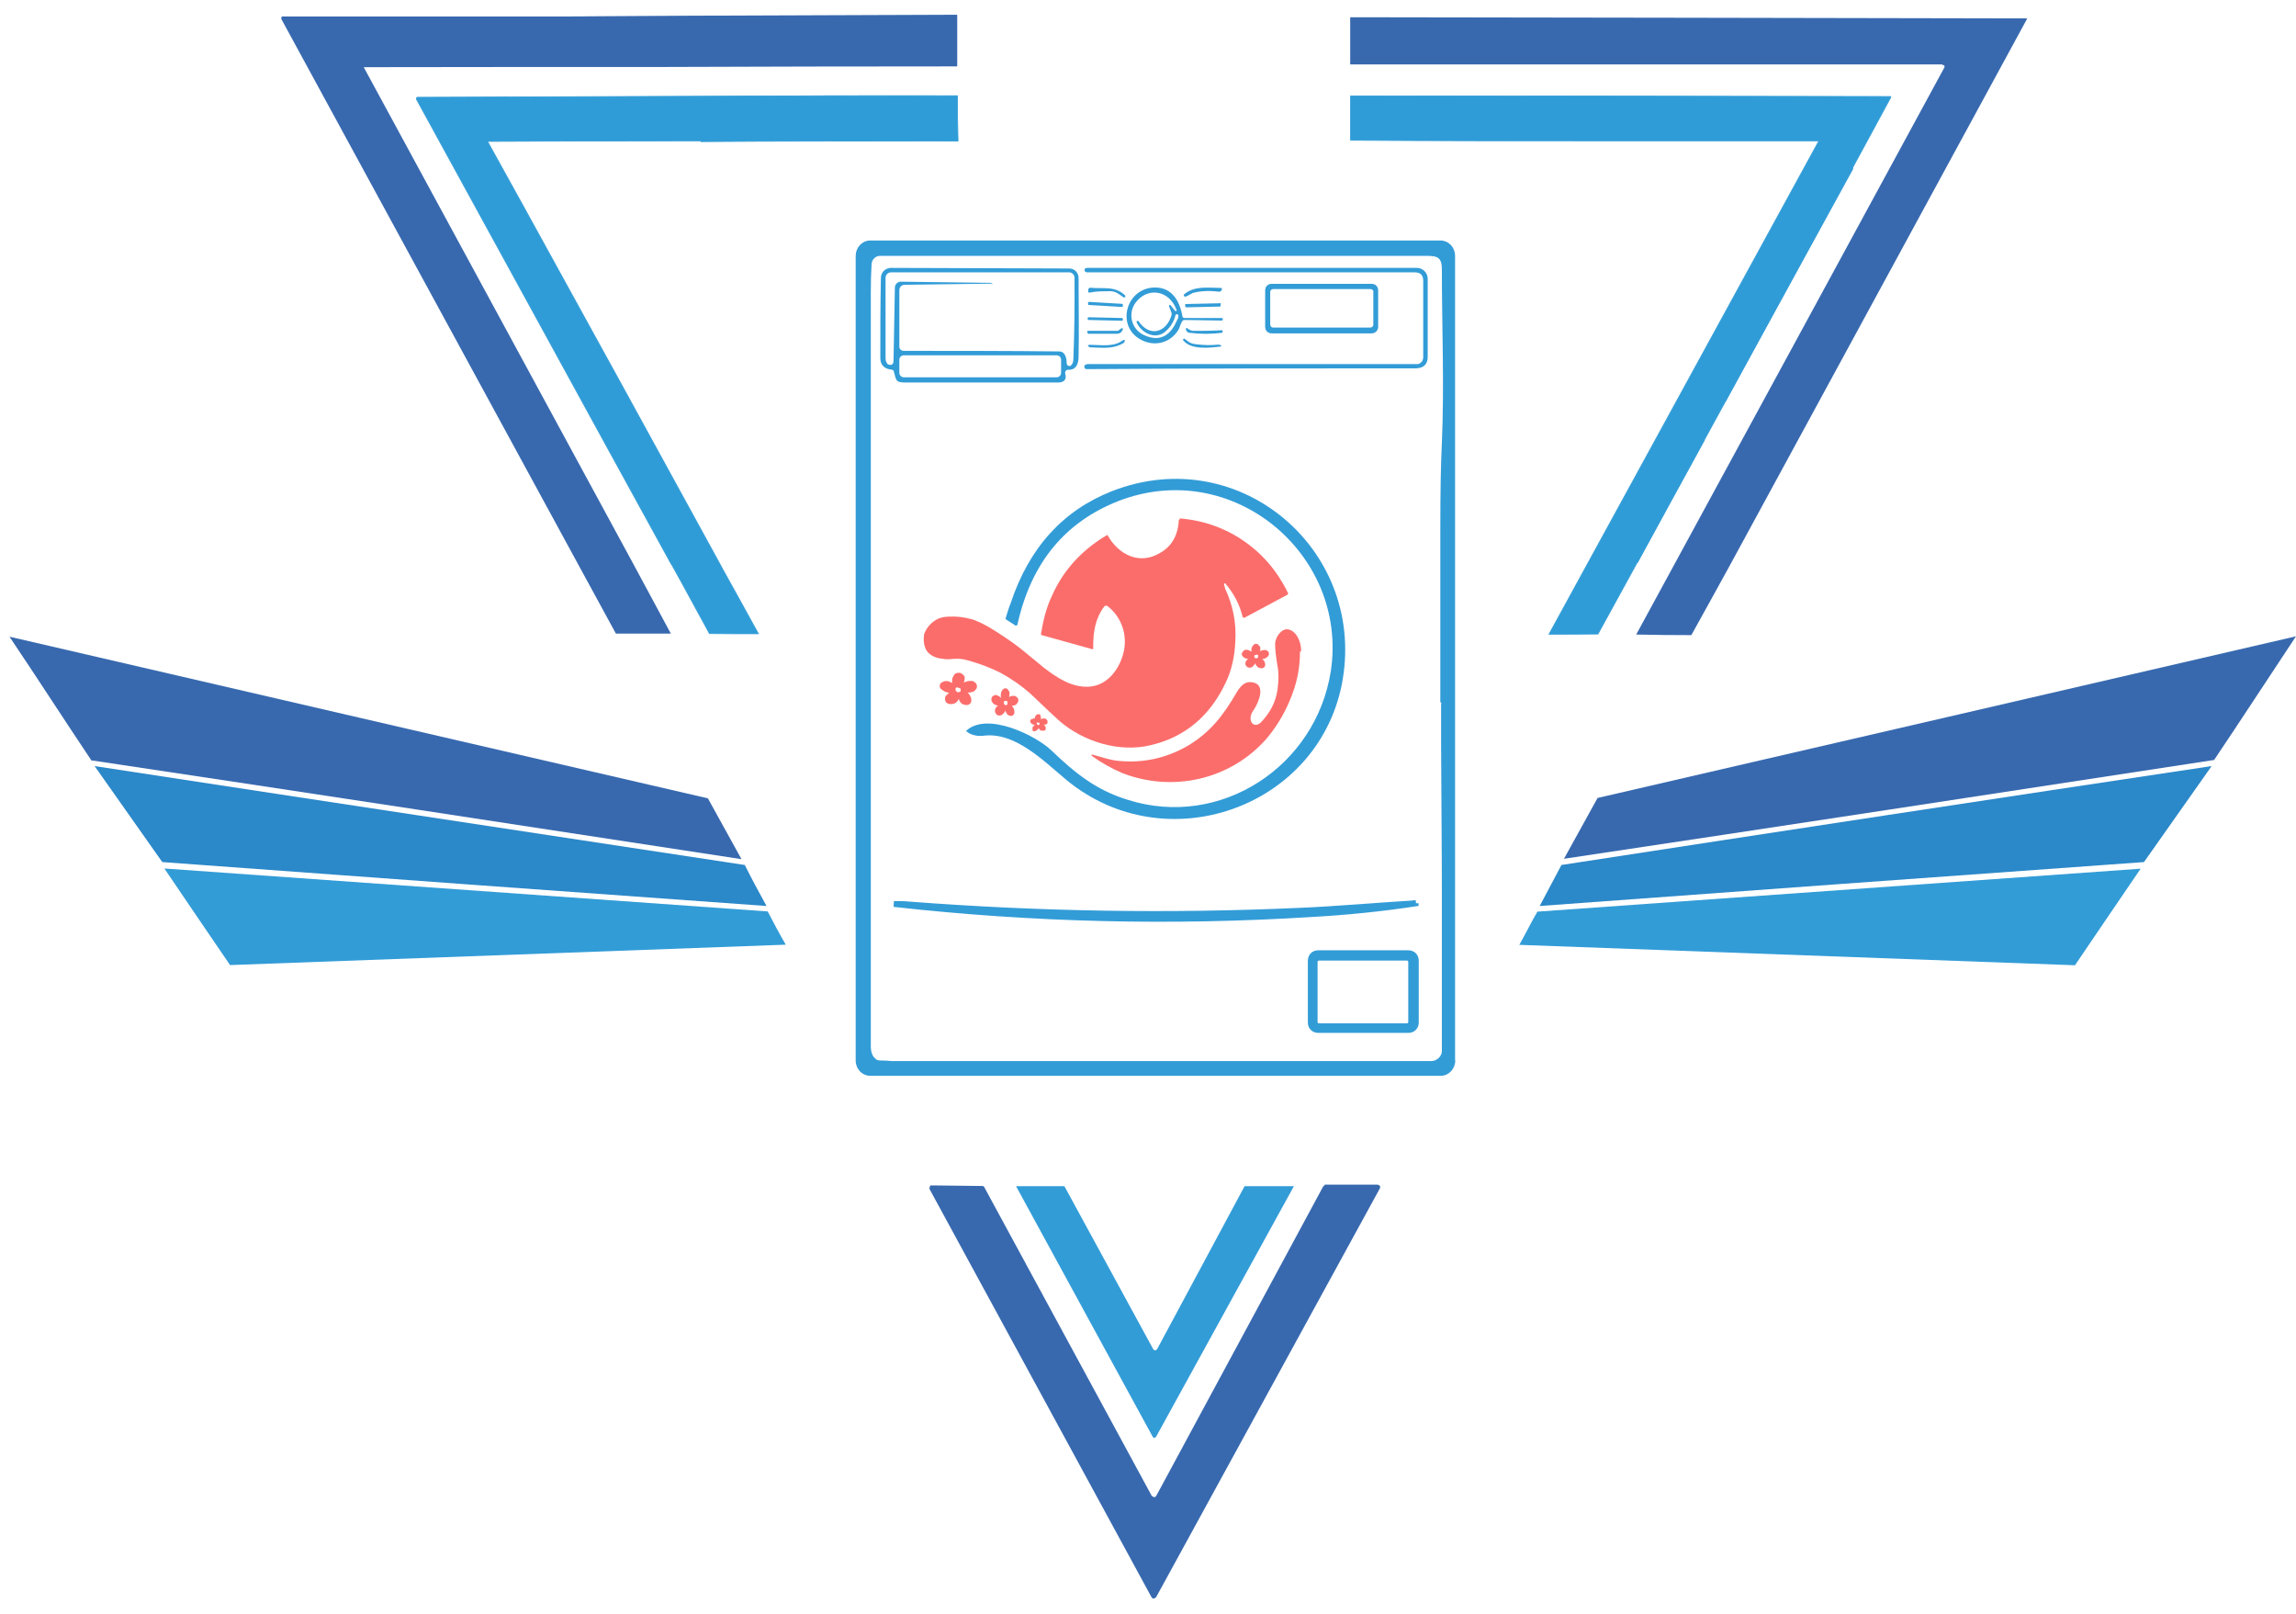 <svg width="138" height="97" viewBox="0 0 138 97" fill="none" xmlns="http://www.w3.org/2000/svg">
<g clip-path="url(#clip0_280_5)">
<path d="M121.836 1.094V1.129L103.922 34.067C103.164 35.433 102.417 36.811 101.658 38.165C100.561 38.165 99.441 38.154 98.344 38.13C104.529 26.77 110.691 15.421 116.876 4.037C116.876 4.037 116.876 3.92 116.83 3.908H116.748V3.873H81.153V1.036C94.726 1.048 108.287 1.083 121.836 1.106V1.094Z" fill="#3869AF"/>
<path d="M79.671 71.186H82.799C82.799 71.186 82.951 71.221 82.951 71.302V71.384L69.483 95.985C69.483 95.985 69.366 96.079 69.285 96.055C69.285 96.055 69.25 96.02 69.215 95.985L55.864 71.442C55.864 71.442 55.864 71.291 55.934 71.232H56.016L59.05 71.267C59.05 71.267 59.143 71.267 59.166 71.349L69.226 89.89C69.226 89.89 69.343 89.984 69.425 89.96L69.495 89.89L79.531 71.291C79.531 71.291 79.613 71.209 79.648 71.209L79.613 71.174H79.683L79.671 71.186Z" fill="#3869AF"/>
<path d="M43.283 33.927C44.054 35.305 44.824 36.706 45.583 38.084C44.602 38.084 43.633 38.084 42.642 38.072C41.883 36.694 41.136 35.293 40.366 33.916H40.354C35.231 24.598 30.154 15.293 25.031 5.963C25.031 5.963 25.031 5.847 25.078 5.847H25.113C32.313 5.812 39.514 5.8 46.715 5.765C47.088 5.765 48.29 5.765 49.912 5.753C53.157 5.753 55.806 5.742 57.545 5.753C57.545 6.676 57.556 7.575 57.58 8.474C53.25 8.474 46.458 8.474 42.128 8.509V8.462C38.965 8.462 32.477 8.474 29.302 8.497C30.061 9.875 30.831 11.253 31.601 12.654C35.511 19.741 39.409 26.84 43.295 33.939L43.283 33.927Z" fill="#2F9CD7" stroke="#329CD7" stroke-width="0.047" stroke-miterlimit="10"/>
<path d="M113.644 5.812V5.847C112.921 7.178 112.057 8.789 111.334 10.109C106.245 19.484 101.157 28.802 96.045 38.096C95.077 38.108 94.108 38.108 93.105 38.108C98.519 28.23 103.911 18.352 109.326 8.462H96.536C91.412 8.462 86.301 8.462 81.177 8.427V5.765C91.984 5.765 102.814 5.777 113.621 5.8H113.633L113.644 5.812Z" fill="#2F9CD7" stroke="#329CD7" stroke-width="0.047" stroke-miterlimit="10"/>
<path d="M102.429 26.443C101.087 28.907 99.756 31.347 98.414 33.811H98.403C99.745 31.347 101.098 28.907 102.44 26.443H102.429Z" fill="#329CD7" stroke="#329CD7" stroke-width="0.047" stroke-miterlimit="10"/>
<path d="M21.868 4.013V4.048L38.125 33.997C38.86 35.363 39.584 36.718 40.319 38.072H37.017C36.293 36.741 35.558 35.398 34.834 34.067L16.908 1.141C16.908 1.141 16.908 1.013 16.944 0.989H34.239C35.009 0.989 35.569 0.978 35.628 0.978C36.468 0.966 42.712 0.931 57.533 0.884V3.99C53.332 3.99 43.995 4.002 39.817 4.025C35.534 4.025 26.151 4.025 21.868 4.037V4.013Z" fill="#3869AF"/>
<path d="M69.308 86.411C69.308 86.411 69.425 86.411 69.483 86.341L77.769 71.279H74.805L69.553 81.063C69.553 81.063 69.518 81.098 69.483 81.133C69.413 81.168 69.366 81.133 69.308 81.063L63.975 71.279H61.069L69.285 86.341L69.355 86.411H69.308Z" fill="#329CD7"/>
<path d="M5.471 45.661C3.814 43.186 2.227 40.722 0.57 38.259C14.551 41.505 28.544 44.727 42.548 47.973L44.567 51.628C31.52 49.631 18.496 47.635 5.46 45.685V45.65L5.471 45.661Z" fill="#3869AF"/>
<path d="M5.693 46.035C18.717 48.032 31.741 49.993 44.765 51.978C45.173 52.795 45.617 53.624 46.072 54.442C33.982 53.578 21.88 52.691 9.754 51.803C8.412 49.9 7.047 47.962 5.704 46.059H5.693V46.035Z" fill="#2B88C9"/>
<path d="M9.883 52.189L46.142 54.769C46.504 55.458 46.843 56.112 47.228 56.766C36.094 57.174 24.961 57.583 13.827 57.992C12.497 56.053 11.19 54.115 9.871 52.177H9.883V52.189Z" fill="#329CD7"/>
<path d="M133.11 45.662C120.062 47.658 107.038 49.655 94.002 51.605L96.021 47.95C110.049 44.704 124.007 41.482 138 38.236C136.354 40.711 134.755 43.175 133.098 45.638V45.673L133.11 45.662Z" fill="#3869AF"/>
<path d="M132.911 46.059C131.569 47.962 130.204 49.9 128.862 51.803C116.771 52.667 104.669 53.554 92.543 54.442C92.975 53.624 93.419 52.795 93.85 51.978C106.898 49.97 119.922 47.985 132.923 46.035H132.911V46.059Z" fill="#2B88C9"/>
<path d="M124.719 58.003C113.585 57.595 102.452 57.186 91.318 56.777C91.68 56.135 92.019 55.446 92.404 54.781L128.663 52.2C127.333 54.139 126.026 56.077 124.707 58.015H124.719V58.003Z" fill="#329CD7"/>
<path d="M111.357 10.155C108.801 14.802 106.257 19.461 103.701 24.119C106.245 19.437 108.789 14.778 111.345 10.108V10.155H111.357Z" fill="#329CD7" stroke="#329CD7" stroke-width="0.047" stroke-miterlimit="10"/>
</g>
<path d="M87.386 63.724C87.386 64.18 87.036 64.565 86.593 64.565H52.305C51.873 64.565 51.512 64.203 51.512 63.724V15.374C51.512 14.919 51.862 14.533 52.305 14.533H86.581C87.013 14.533 87.375 14.895 87.375 15.374V63.736H87.386V63.724ZM86.651 42.205V31.954C86.651 29.257 86.686 27.902 86.744 26.618C86.896 23.15 86.744 19.636 86.744 16.18C86.744 15.374 86.394 15.292 85.694 15.292H52.9C52.574 15.292 52.328 15.549 52.305 15.853C52.27 16.413 52.258 16.962 52.258 17.558V62.919C52.258 62.919 52.258 63.281 52.422 63.526C52.469 63.596 52.539 63.642 52.585 63.701C52.679 63.783 52.795 63.806 52.935 63.806C53.145 63.806 53.367 63.818 53.589 63.841H86.032C86.406 63.841 86.744 63.514 86.744 63.164V53.94C86.744 50.881 86.709 47.833 86.698 44.774V42.264C86.698 42.264 86.698 42.229 86.663 42.229H86.628H86.639L86.651 42.205Z" fill="#329CD7" stroke="#329CD7" stroke-width="0.163"/>
<path d="M64.197 22.216C64.103 22.216 64.033 22.286 64.021 22.368V22.449C64.138 22.811 63.94 22.986 63.59 22.986H54.417C53.798 22.986 53.88 22.835 53.717 22.309C53.717 22.263 53.67 22.227 53.6 22.216C53.145 22.169 52.911 21.924 52.911 21.515C52.911 19.869 52.911 18.281 52.946 16.705C52.946 16.343 53.238 16.098 53.553 16.098L64.266 16.133C64.582 16.133 64.827 16.39 64.827 16.693C64.827 18.304 64.862 19.881 64.827 21.434C64.827 21.889 64.663 22.274 64.138 22.216H64.208H64.197ZM59.657 17.043L54.37 17.113C54.207 17.113 54.055 17.242 54.055 17.44V20.85C54.055 20.966 54.172 21.083 54.3 21.083C57.381 21.083 60.497 21.083 63.671 21.118C64.033 21.118 64.115 21.55 64.115 21.842C64.115 21.936 64.197 21.994 64.266 21.994C64.313 21.994 64.36 21.994 64.383 21.947C64.477 21.854 64.5 21.749 64.512 21.62C64.582 19.974 64.593 18.339 64.582 16.681C64.582 16.53 64.453 16.366 64.266 16.366H53.553C53.39 16.366 53.226 16.495 53.226 16.693V21.48C53.226 21.574 53.226 21.644 53.261 21.726C53.308 21.842 53.355 21.889 53.39 21.901C53.588 21.971 53.705 21.901 53.705 21.667L53.786 17.289C53.786 17.09 53.95 16.915 54.16 16.927L59.575 16.997C59.575 16.997 59.61 16.997 59.61 17.032C59.61 17.067 59.61 17.067 59.575 17.067H59.657V17.043ZM63.776 21.609C63.776 21.48 63.66 21.352 63.52 21.352H54.312C54.183 21.352 54.055 21.469 54.055 21.609V22.414C54.055 22.543 54.172 22.671 54.312 22.671H63.52C63.648 22.671 63.776 22.555 63.776 22.414V21.609Z" fill="#329CD7"/>
<path d="M85.425 21.807C85.425 21.807 85.542 21.609 85.542 21.492V16.88C85.542 16.53 85.379 16.366 85.029 16.366H65.306C65.306 16.366 65.189 16.32 65.189 16.249C65.189 16.203 65.189 16.168 65.224 16.133C65.224 16.133 65.294 16.098 65.341 16.098H85.169C85.531 16.098 85.811 16.413 85.811 16.74V21.445C85.811 21.889 85.566 22.134 85.075 22.134C78.47 22.134 71.888 22.134 65.306 22.181C65.236 22.181 65.189 22.134 65.177 22.064C65.177 21.994 65.177 21.947 65.247 21.912C65.282 21.912 65.329 21.877 65.376 21.877H85.239C85.239 21.877 85.355 21.842 85.39 21.796V21.761L85.425 21.726V21.772V21.807Z" fill="#329CD7"/>
<path d="M82.834 19.636C82.834 19.846 82.671 20.033 82.438 20.033H76.439C76.206 20.033 76.042 19.87 76.042 19.636V17.453C76.042 17.219 76.206 17.056 76.439 17.056H82.438C82.671 17.056 82.834 17.219 82.834 17.453V19.636ZM82.554 17.546C82.554 17.453 82.473 17.371 82.379 17.371H76.521C76.427 17.371 76.346 17.453 76.346 17.534V19.508C76.346 19.601 76.427 19.683 76.509 19.683H82.368C82.461 19.683 82.543 19.601 82.543 19.519V17.546H82.554Z" fill="#329CD7"/>
<path d="M66.729 17.5C66.297 17.5 65.889 17.5 65.504 17.581C65.422 17.581 65.387 17.581 65.41 17.488V17.371C65.41 17.371 65.48 17.278 65.527 17.289C66.309 17.371 67.009 17.161 67.616 17.745C67.651 17.78 67.651 17.826 67.616 17.861C67.581 17.861 67.546 17.896 67.522 17.861C67.277 17.698 67.079 17.5 66.741 17.5H66.752H66.729Z" fill="#329CD7"/>
<path d="M71.152 19.11H73.451C73.451 19.11 73.522 19.145 73.498 19.192C73.498 19.239 73.451 19.262 73.416 19.262L71.199 19.227C71.199 19.227 71.082 19.227 71.071 19.297C70.954 19.425 70.907 19.706 70.826 19.823C70.312 20.663 69.297 20.862 68.48 20.36C67.138 19.542 67.663 17.476 69.204 17.289C70.347 17.16 70.896 17.989 71.071 19.017C71.071 19.064 71.117 19.099 71.164 19.099V19.134H71.152V19.11ZM68.317 19.355C68.317 19.355 68.317 19.285 68.352 19.285H68.422C69.063 20.266 70.09 20.021 70.417 18.935V18.807L70.266 18.41V18.375C70.266 18.375 70.266 18.34 70.3 18.328H70.347L70.627 18.678C70.627 18.678 70.697 18.713 70.709 18.678C70.709 18.678 70.744 18.631 70.709 18.608C70.266 17.394 68.9 17.23 68.212 18.246C67.768 18.923 68.048 19.858 68.818 20.161C69.659 20.523 70.3 20.231 70.709 19.32C70.756 19.204 70.837 19.145 70.826 18.97C70.826 18.923 70.779 18.877 70.732 18.877C70.686 18.877 70.651 18.912 70.651 18.947C70.557 19.309 70.371 19.636 70.09 19.881C69.472 20.488 68.527 19.998 68.281 19.274L68.317 19.344V19.355Z" fill="#329CD7"/>
<path d="M71.642 17.64C71.491 17.686 71.444 17.768 71.281 17.815C71.234 17.85 71.187 17.815 71.164 17.78C71.129 17.733 71.164 17.686 71.199 17.663C71.806 17.184 72.495 17.289 73.37 17.301C73.44 17.301 73.451 17.336 73.44 17.394C73.405 17.511 73.323 17.546 73.195 17.523C72.623 17.453 72.109 17.488 71.654 17.616L71.642 17.64Z" fill="#329CD7"/>
<path d="M65.399 18.188V18.281C65.399 18.281 65.399 18.328 65.445 18.328L67.441 18.445C67.441 18.445 67.488 18.445 67.488 18.398V18.305C67.488 18.305 67.488 18.258 67.441 18.258L65.445 18.141C65.445 18.141 65.399 18.141 65.399 18.188Z" fill="#329CD7"/>
<path d="M73.335 18.2C73.335 18.2 73.37 18.2 73.37 18.235V18.305C73.37 18.305 73.37 18.398 73.335 18.422L71.281 18.468C71.281 18.468 71.234 18.422 71.234 18.375V18.305C71.234 18.305 71.234 18.27 71.269 18.27L73.335 18.223V18.2Z" fill="#329CD7"/>
<path d="M65.376 19.11V19.18C65.376 19.18 65.376 19.227 65.422 19.227L67.442 19.274C67.442 19.274 67.488 19.274 67.488 19.227V19.157C67.488 19.157 67.488 19.11 67.442 19.11L65.422 19.064C65.422 19.064 65.376 19.064 65.376 19.11Z" fill="#329CD7"/>
<path d="M67.196 19.881L67.394 19.73H67.487V19.799C67.418 19.963 67.312 20.056 67.126 20.056H65.422C65.422 20.056 65.34 20.021 65.352 19.963V19.916C65.352 19.916 65.352 19.881 65.387 19.881H67.196Z" fill="#329CD7"/>
<path d="M71.456 19.788C71.549 19.858 71.654 19.881 71.782 19.881C72.308 19.881 72.833 19.881 73.393 19.846C73.439 19.846 73.475 19.846 73.486 19.881V19.928C73.486 19.928 73.486 19.998 73.439 19.998C72.798 20.08 72.144 20.08 71.502 19.998C71.421 19.998 71.385 19.963 71.35 19.928C71.304 19.881 71.269 19.811 71.281 19.753C71.281 19.706 71.316 19.683 71.35 19.718L71.444 19.788H71.456Z" fill="#329CD7"/>
<path d="M71.794 20.675C72.331 20.745 72.798 20.757 73.183 20.71C73.276 20.71 73.335 20.71 73.382 20.757C73.382 20.757 73.417 20.803 73.382 20.827H73.347C72.705 20.897 71.596 21.037 71.129 20.465C71.094 20.43 71.094 20.395 71.129 20.372C71.164 20.337 71.199 20.337 71.222 20.372C71.386 20.5 71.514 20.628 71.759 20.663H71.771L71.794 20.675Z" fill="#329CD7"/>
<path d="M67.511 20.628C66.916 20.955 66.426 20.909 65.574 20.874C65.527 20.874 65.481 20.874 65.457 20.839C65.364 20.792 65.364 20.757 65.457 20.722H65.539C66.216 20.722 66.951 20.874 67.511 20.43H67.605V20.465C67.605 20.465 67.605 20.582 67.523 20.617H67.511V20.628Z" fill="#329CD7"/>
<path d="M85.087 54.286C82.998 54.602 80.92 54.812 78.831 54.928C70.429 55.454 62.084 55.255 53.728 54.321C54.055 54.321 54.347 54.321 54.697 54.356C62.493 54.952 70.265 55.08 78.073 54.73C80.325 54.637 82.764 54.415 85.098 54.275H85.087V54.286Z" fill="#329CD7" stroke="#329CD7" stroke-width="0.35" stroke-miterlimit="10"/>
<path d="M85.098 61.447C85.098 61.692 84.923 61.891 84.654 61.891H79.228C78.983 61.891 78.784 61.716 78.784 61.447V57.722C78.784 57.477 78.959 57.279 79.228 57.279H84.654C84.9 57.279 85.098 57.454 85.098 57.722V61.447ZM84.818 57.793C84.818 57.676 84.701 57.547 84.573 57.547H79.263C79.146 57.547 79.018 57.664 79.018 57.793V61.424C79.018 61.541 79.134 61.669 79.263 61.669H84.573C84.689 61.669 84.818 61.552 84.818 61.424V57.793Z" fill="#329CD7" stroke="#329CD7" stroke-width="0.35" stroke-miterlimit="10"/>
<path d="M78.135 39.153C78.135 40.017 77.994 40.834 77.703 41.628C77.341 42.632 76.827 43.555 76.127 44.384C73.945 46.871 70.467 47.63 67.444 46.45C66.814 46.182 66.172 45.82 65.612 45.411V45.376C65.612 45.376 65.612 45.341 65.647 45.341C66.184 45.481 66.744 45.691 67.281 45.727C68.728 45.855 70.094 45.563 71.389 44.816C72.743 44.01 73.536 42.971 74.295 41.663C74.552 41.22 74.832 40.904 75.31 41.009C76.081 41.15 75.672 42.165 75.38 42.621C75.275 42.761 75.229 42.866 75.205 42.924C75.03 43.45 75.45 43.788 75.824 43.368C76.337 42.819 76.664 42.212 76.781 41.476C76.862 40.893 76.862 40.391 76.781 40.005C76.676 39.386 76.641 38.966 76.641 38.686C76.641 38.312 77.014 37.74 77.434 37.822C77.971 37.927 78.228 38.686 78.204 39.141H78.158L78.135 39.153Z" fill="#FB6D6B"/>
<path d="M58.05 43.975C58.05 43.975 58.085 43.893 58.097 43.893C59.369 42.761 62.275 44.208 63.197 45.096C64.632 46.474 65.904 47.489 67.783 48.061C73.338 49.825 79.092 46.077 79.99 40.32C81.041 33.303 74.062 27.442 67.2 30.116C64.014 31.377 61.995 33.805 61.166 37.471C61.166 37.541 61.131 37.576 61.096 37.588C61.05 37.588 60.991 37.588 60.979 37.553C60.874 37.471 60.664 37.366 60.431 37.191C60.536 36.864 60.618 36.549 60.746 36.245C61.855 32.906 63.897 30.664 66.85 29.508C74.564 26.508 82.266 33.175 80.632 41.208C79.092 48.587 70.047 51.739 64.13 46.894C62.695 45.703 60.979 43.928 59.042 44.22H58.785C58.494 44.185 58.272 44.103 58.108 43.963L58.074 43.928V43.963H58.062L58.05 43.975Z" fill="#329CD7"/>
<path d="M62.2 43.276V43.159C62.2 43.159 62.2 43.042 62.27 42.984C62.305 42.937 62.364 42.914 62.399 42.914C62.434 42.914 62.492 42.914 62.527 42.961V42.995C62.527 42.995 62.562 43.042 62.562 43.077V43.217C62.632 43.182 62.691 43.171 62.737 43.171C62.784 43.171 62.831 43.171 62.866 43.206C62.924 43.241 62.936 43.276 62.959 43.322V43.463C62.959 43.463 62.901 43.509 62.866 43.533C62.807 43.533 62.761 43.568 62.725 43.533C62.761 43.568 62.796 43.603 62.819 43.638C62.854 43.684 62.854 43.743 62.854 43.789C62.854 43.836 62.819 43.906 62.749 43.906H62.574C62.574 43.906 62.515 43.871 62.504 43.86C62.469 43.825 62.434 43.778 62.434 43.743C62.434 43.778 62.375 43.825 62.34 43.86C62.282 43.906 62.235 43.93 62.2 43.941C62.13 43.941 62.072 43.941 62.06 43.895V43.743C62.06 43.743 62.06 43.673 62.095 43.661C62.13 43.614 62.165 43.579 62.2 43.556C62.2 43.556 62.107 43.556 62.072 43.521C62.013 43.521 61.978 43.451 61.943 43.416C61.908 43.369 61.908 43.311 61.943 43.276C61.943 43.241 61.978 43.229 62.002 43.206H62.037C62.037 43.206 62.095 43.206 62.107 43.171H62.2C62.2 43.171 62.305 43.206 62.329 43.241V43.276H62.224H62.2ZM62.375 43.416H62.317V43.498C62.317 43.498 62.352 43.544 62.375 43.568H62.41C62.41 43.568 62.445 43.568 62.48 43.533V43.451C62.48 43.451 62.445 43.404 62.41 43.416H62.375Z" fill="#FB6D6B"/>
<path d="M75.217 39.176V39.036C75.217 38.931 75.252 38.872 75.322 38.779C75.38 38.709 75.45 38.674 75.497 38.697C75.567 38.697 75.625 38.697 75.66 38.779C75.66 38.779 75.66 38.814 75.695 38.814C75.73 38.849 75.754 38.896 75.754 38.931C75.754 39.012 75.754 39.071 75.719 39.129C75.719 39.129 75.882 39.059 75.999 39.059C76.069 39.059 76.127 39.059 76.162 39.106C76.232 39.141 76.267 39.211 76.267 39.269V39.316C76.267 39.316 76.267 39.363 76.232 39.398C76.232 39.398 76.232 39.433 76.197 39.444C76.162 39.491 76.127 39.514 76.069 39.55C75.999 39.584 75.929 39.596 75.859 39.584C75.917 39.631 75.952 39.69 75.987 39.725C76.022 39.795 76.045 39.865 76.045 39.958C76.045 40.052 75.987 40.11 75.905 40.145C75.87 40.145 75.835 40.18 75.777 40.145C75.742 40.145 75.683 40.145 75.648 40.11C75.614 40.11 75.579 40.075 75.555 40.04C75.497 39.993 75.462 39.923 75.45 39.853C75.45 39.853 75.38 39.97 75.345 40.005C75.275 40.075 75.217 40.11 75.135 40.122C75.042 40.122 74.995 40.122 74.925 40.04L74.89 40.005C74.89 40.005 74.89 39.958 74.855 39.935V39.853C74.855 39.853 74.855 39.771 74.89 39.736C74.925 39.666 74.983 39.62 75.03 39.596H74.995C74.995 39.596 74.867 39.561 74.832 39.55C74.762 39.514 74.703 39.468 74.668 39.409C74.633 39.339 74.61 39.293 74.668 39.223C74.668 39.188 74.703 39.153 74.738 39.117L74.773 39.083C74.773 39.083 74.843 39.047 74.867 39.047H74.995C74.995 39.047 75.123 39.094 75.193 39.153L75.228 39.106V39.141L75.217 39.176ZM75.485 39.363H75.427L75.392 39.398V39.479C75.392 39.479 75.45 39.55 75.462 39.561H75.52C75.52 39.561 75.579 39.526 75.614 39.514V39.363C75.614 39.363 75.555 39.328 75.52 39.328V39.363H75.485Z" fill="#FB6D6B"/>
<path d="M60.154 41.909V41.745C60.154 41.64 60.189 41.547 60.247 41.465C60.294 41.395 60.364 41.36 60.434 41.36C60.504 41.36 60.551 41.395 60.597 41.453C60.597 41.453 60.597 41.489 60.633 41.512C60.668 41.547 60.679 41.605 60.679 41.64C60.679 41.734 60.679 41.804 60.644 41.886C60.644 41.886 60.808 41.792 60.924 41.816C60.994 41.816 61.041 41.816 61.088 41.874C61.158 41.932 61.204 41.979 61.204 42.049V42.107C61.204 42.107 61.204 42.177 61.169 42.201C61.169 42.201 61.169 42.236 61.134 42.259C61.099 42.318 61.064 42.353 61.018 42.364C60.936 42.399 60.889 42.423 60.808 42.399C60.854 42.458 60.889 42.504 60.924 42.563C60.959 42.656 60.971 42.703 60.971 42.808C60.971 42.913 60.901 42.971 60.843 43.006C60.808 43.006 60.761 43.041 60.726 43.006C60.691 43.006 60.644 43.006 60.609 42.971C60.574 42.971 60.539 42.936 60.528 42.901C60.481 42.831 60.434 42.773 60.434 42.691C60.399 42.785 60.364 42.82 60.317 42.866C60.247 42.936 60.201 42.995 60.084 42.995C60.002 42.995 59.932 42.995 59.874 42.901C59.874 42.901 59.874 42.866 59.839 42.866C59.839 42.866 59.839 42.808 59.804 42.796V42.691C59.804 42.691 59.804 42.598 59.839 42.563C59.874 42.493 59.932 42.434 59.991 42.399H59.956C59.956 42.399 59.839 42.364 59.792 42.341C59.711 42.306 59.676 42.248 59.629 42.177C59.582 42.107 59.582 42.049 59.594 41.967C59.594 41.909 59.629 41.874 59.664 41.839C59.664 41.839 59.699 41.839 59.699 41.804C59.734 41.804 59.769 41.769 59.792 41.769H59.909C59.909 41.769 60.037 41.827 60.107 41.874V41.909L60.154 41.932V41.909ZM60.422 42.119H60.376L60.341 42.154V42.282C60.341 42.282 60.388 42.353 60.422 42.376H60.469C60.469 42.376 60.539 42.341 60.551 42.318V42.154C60.551 42.154 60.504 42.119 60.458 42.119H60.422Z" fill="#FB6D6B"/>
<path d="M57.225 41.047V40.871C57.225 40.755 57.283 40.661 57.353 40.544C57.423 40.463 57.505 40.428 57.633 40.428C57.726 40.428 57.796 40.463 57.855 40.521C57.855 40.521 57.89 40.556 57.913 40.568C57.948 40.615 57.983 40.661 57.983 40.72C57.983 40.813 57.983 40.895 57.925 41H57.96C58.088 40.953 58.193 40.907 58.345 40.918C58.438 40.918 58.497 40.918 58.567 40.988C58.66 41.035 58.695 41.105 58.718 41.198V41.268C58.718 41.268 58.718 41.35 58.683 41.385C58.683 41.385 58.648 41.432 58.625 41.455C58.59 41.525 58.532 41.549 58.473 41.572C58.368 41.607 58.287 41.619 58.158 41.619C58.158 41.619 58.287 41.735 58.31 41.817C58.368 41.911 58.38 41.992 58.38 42.109C58.38 42.226 58.31 42.308 58.193 42.354C58.135 42.354 58.088 42.389 58.041 42.354C57.983 42.354 57.937 42.354 57.89 42.319C57.831 42.319 57.796 42.273 57.761 42.237C57.691 42.156 57.633 42.086 57.633 41.981C57.598 42.074 57.54 42.132 57.505 42.179C57.411 42.261 57.341 42.296 57.19 42.308C57.061 42.308 56.991 42.308 56.874 42.214C56.874 42.214 56.874 42.179 56.84 42.167C56.84 42.132 56.804 42.097 56.804 42.074V41.957C56.804 41.957 56.804 41.84 56.863 41.806C56.921 41.724 56.991 41.677 57.061 41.63H57.026C57.026 41.63 56.874 41.595 56.793 41.56C56.688 41.514 56.629 41.444 56.536 41.385C56.478 41.303 56.466 41.233 56.501 41.128C56.501 41.082 56.559 41.035 56.594 41.011C56.594 41.011 56.629 41.011 56.653 40.977C56.688 40.977 56.746 40.941 56.781 40.93H56.944C57.05 40.93 57.131 41 57.225 41.047ZM57.586 41.303H57.493C57.493 41.303 57.458 41.339 57.435 41.35V41.479C57.435 41.479 57.493 41.56 57.54 41.595H57.61C57.61 41.595 57.703 41.56 57.738 41.549V41.397C57.738 41.397 57.738 41.362 57.703 41.362C57.668 41.362 57.633 41.315 57.575 41.327V41.292L57.586 41.303Z" fill="#FB6D6B"/>
<path d="M70.934 31.19C70.934 31.19 70.864 31.225 70.852 31.26C70.806 32.159 70.432 32.825 69.732 33.222C68.483 33.981 67.223 33.327 66.569 32.159H66.523C65.04 33.047 63.932 34.226 63.243 35.767C62.893 36.491 62.706 37.262 62.566 38.09C62.566 38.126 62.566 38.137 62.601 38.161L65.659 39.013C65.659 39.013 65.706 39.013 65.706 38.978V38.873C65.706 37.974 65.822 37.191 66.359 36.456C66.406 36.386 66.499 36.374 66.569 36.421C67.445 37.098 67.795 38.231 67.515 39.27C67.258 40.262 66.511 41.231 65.402 41.266C64.387 41.301 63.535 40.729 62.741 40.122C61.633 39.223 61.236 38.815 59.87 37.95C58.995 37.39 58.61 37.285 58.47 37.227C57.933 37.075 57.525 37.051 57.326 37.051C56.895 37.051 56.533 37.051 56.183 37.297C55.786 37.553 55.611 37.927 55.541 38.114C55.541 38.196 55.424 38.779 55.763 39.188C56.054 39.515 56.486 39.573 56.65 39.585C57.011 39.655 57.116 39.585 57.525 39.585C57.933 39.585 58.202 39.69 58.773 39.865C59.415 40.075 59.917 40.321 60.151 40.437C60.792 40.788 61.364 41.185 61.901 41.652C62.835 42.551 63.418 43.088 63.675 43.321C65.111 44.559 67.246 45.236 69.148 44.781C71.167 44.314 72.684 43.076 73.641 41.08C74.027 40.297 74.213 39.445 74.248 38.546C74.318 37.448 74.108 36.374 73.641 35.382L73.572 35.125V35.055H73.641C74.155 35.65 74.517 36.339 74.692 37.086C74.692 37.086 74.762 37.133 74.797 37.121L77.388 35.732C77.388 35.732 77.423 35.685 77.423 35.65C77.108 35.008 76.372 33.619 74.762 32.509C73.175 31.412 71.599 31.202 70.911 31.155H70.876L70.911 31.19H70.934Z" fill="#FB6D6B"/>
<defs>
<clipPath id="clip0_280_5">
<rect width="137.43" height="95.171" fill="white" transform="translate(0.57 0.884)"/>
</clipPath>
</defs>
</svg>
